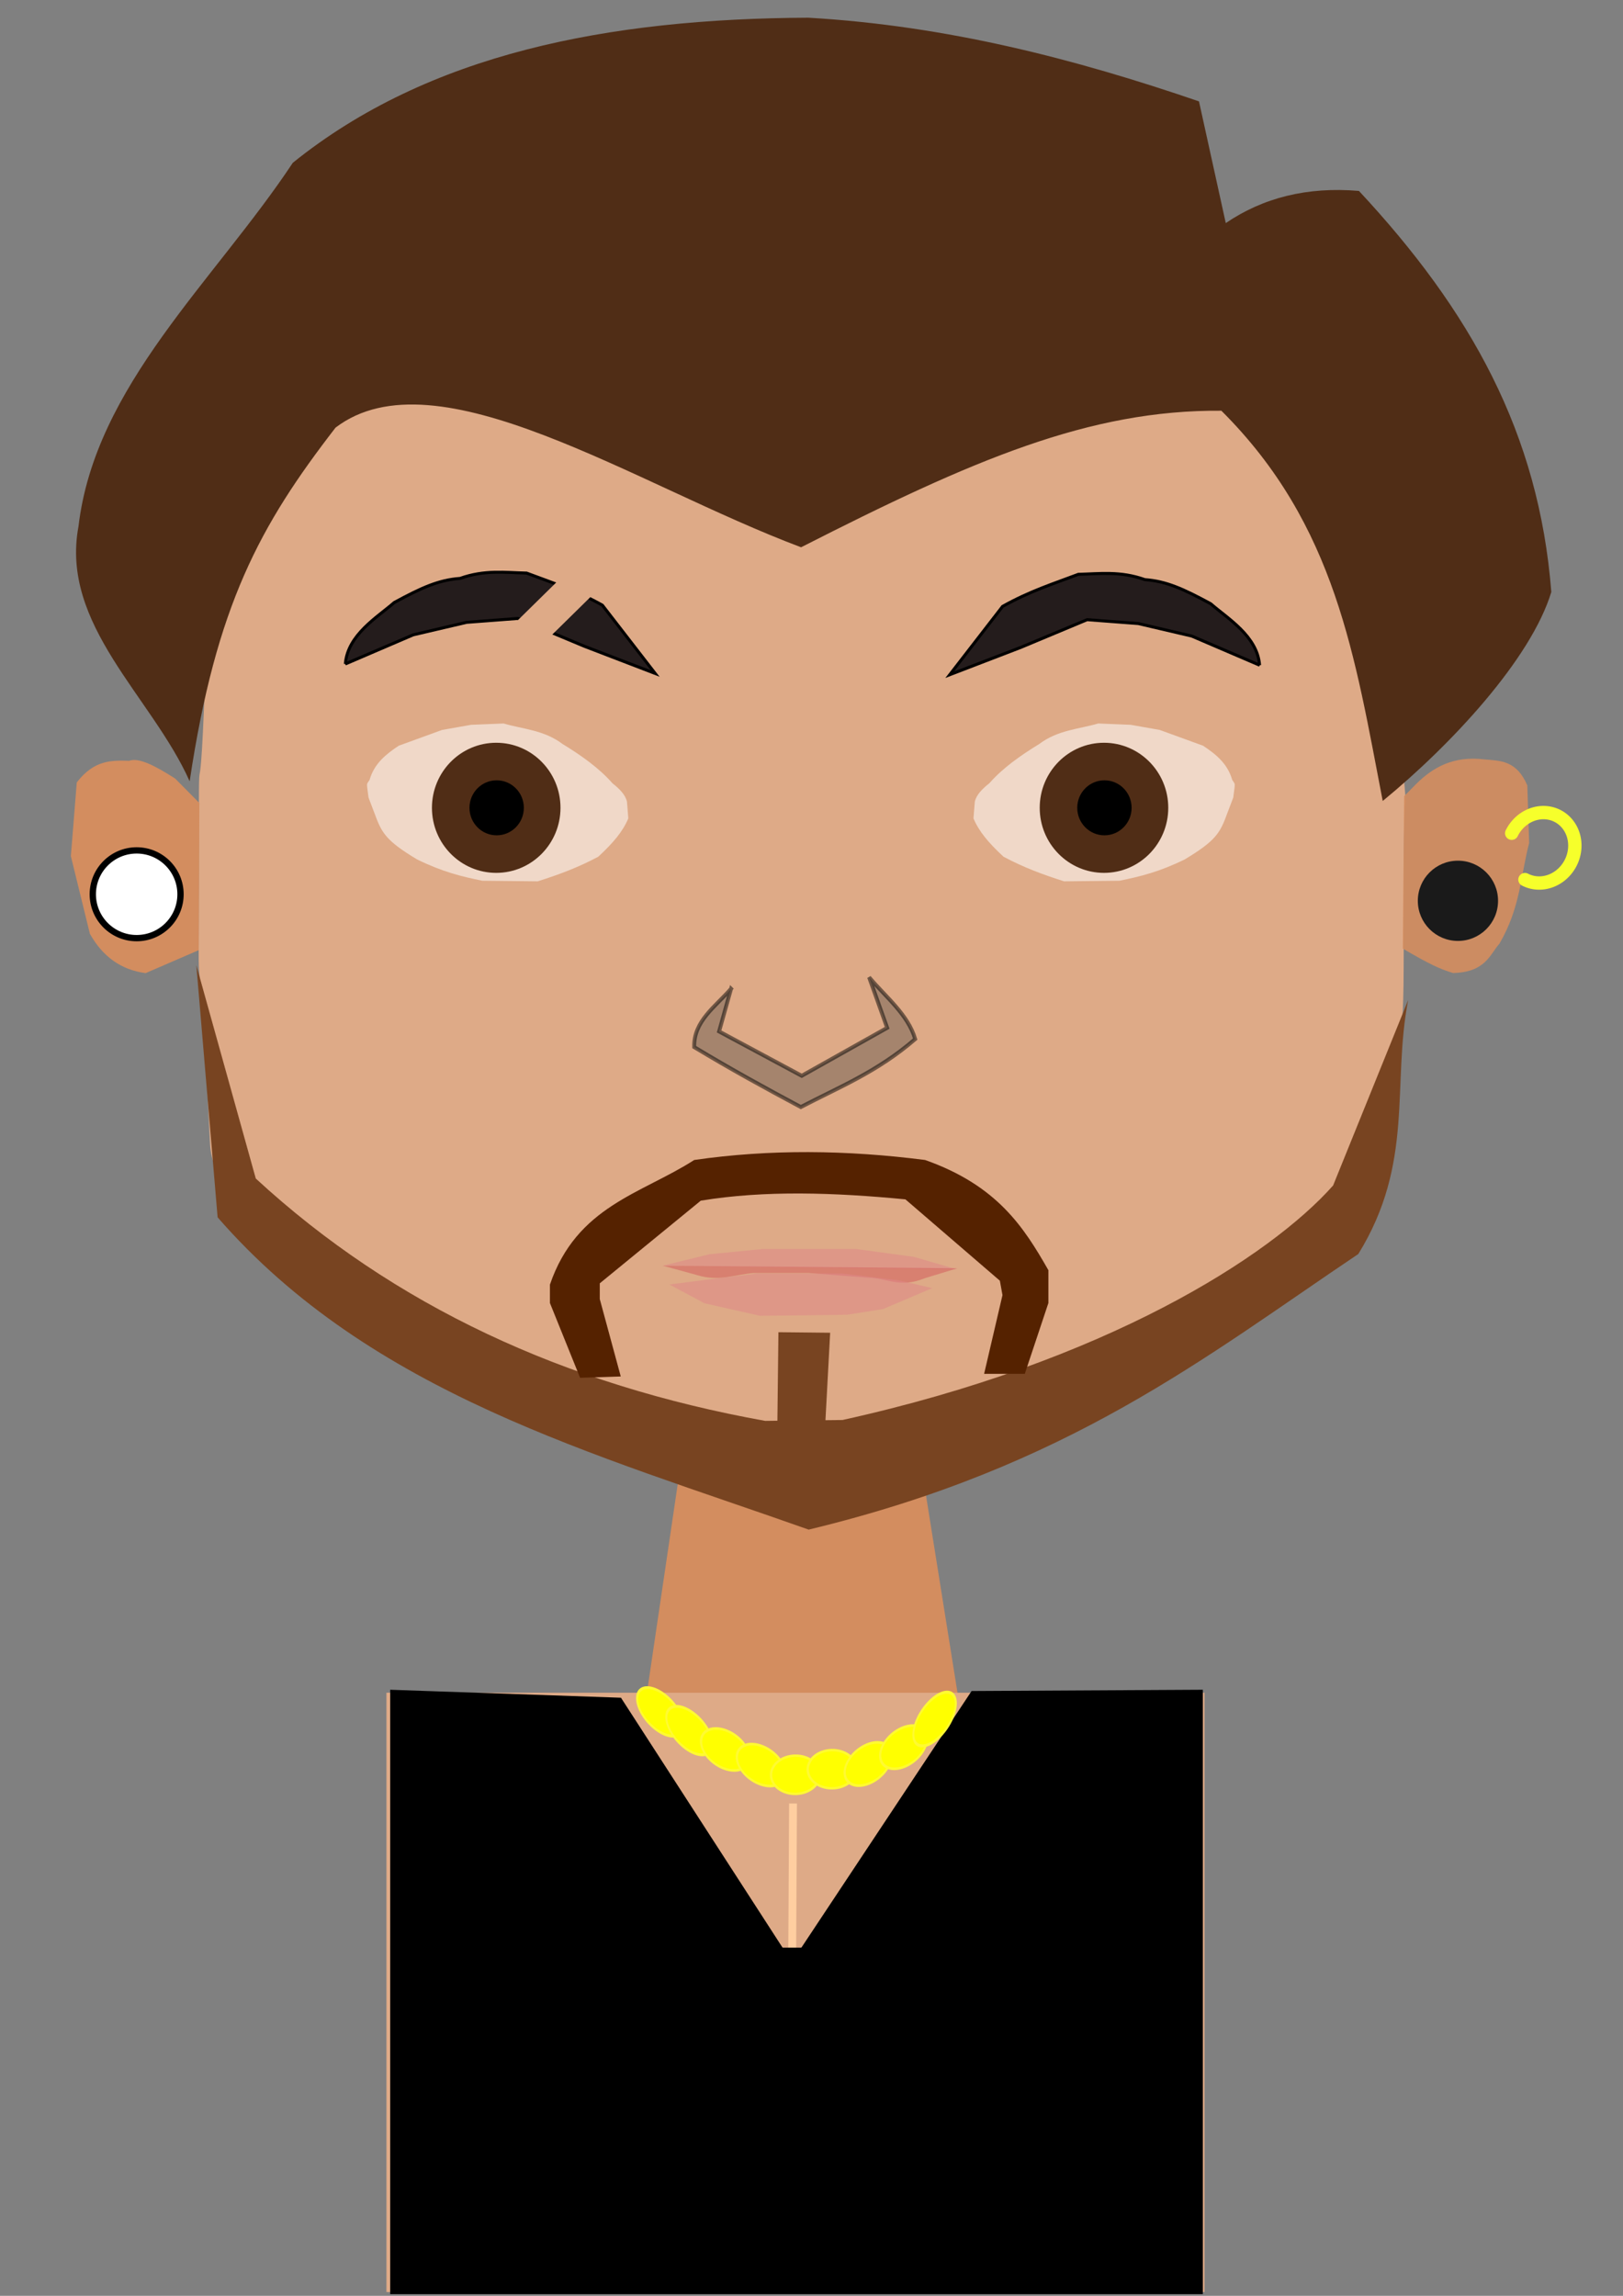 <?xml version="1.0" encoding="UTF-8" standalone="no"?>
<!-- Created with Inkscape (http://www.inkscape.org/) -->

<svg
   xmlns:osb="http://www.openswatchbook.org/uri/2009/osb"
   xmlns:dc="http://purl.org/dc/elements/1.1/"
   xmlns:cc="http://creativecommons.org/ns#"
   xmlns:rdf="http://www.w3.org/1999/02/22-rdf-syntax-ns#"
   xmlns:svg="http://www.w3.org/2000/svg"
   xmlns="http://www.w3.org/2000/svg"
   xmlns:sodipodi="http://sodipodi.sourceforge.net/DTD/sodipodi-0.dtd"
   xmlns:inkscape="http://www.inkscape.org/namespaces/inkscape"
   width="210mm"
   height="297mm"
   viewBox="0 0 744.094 1052.362"
   id="svg2"
   version="1.1"
   inkscape:version="0.91 r13725"
   sodipodi:docname="dessin4362.svg">
  <rect x="0" y="0" width="744.094" height="1052.362" fill="#808080" stroke="none"/>
  <defs
     id="defs4">
    <inkscape:path-effect
       effect="spiro"
       id="path-effect4243"
       is_visible="true" />
    <inkscape:path-effect
       effect="spiro"
       id="path-effect4230"
       is_visible="true" />
    <inkscape:path-effect
       effect="spiro"
       id="path-effect4226"
       is_visible="true" />
    <inkscape:path-effect
       effect="spiro"
       id="path-effect4222"
       is_visible="true" />
    <linearGradient
       id="linearGradient4210"
       osb:paint="solid">
      <stop
         style="stop-color:#f3ff00;stop-opacity:1;"
         offset="0"
         id="stop4212" />
    </linearGradient>
    <linearGradient
       id="linearGradient4204"
       osb:paint="solid">
      <stop
         style="stop-color:#000000;stop-opacity:1;"
         offset="0"
         id="stop4206" />
    </linearGradient>
  </defs>
  <sodipodi:namedview
     id="base"
     pagecolor="#ffffff"
     bordercolor="#666666"
     borderopacity="1.0"
     inkscape:pageopacity="0.0"
     inkscape:pageshadow="2"
     inkscape:zoom="0.39948712"
     inkscape:cx="253.38174"
     inkscape:cy="468.01694"
     inkscape:document-units="px"
     inkscape:current-layer="layer1"
     showgrid="false"
     showguides="false"
     inkscape:window-width="1366"
     inkscape:window-height="693"
     inkscape:window-x="0"
     inkscape:window-y="24"
     inkscape:window-maximized="1" />
  <g
     inkscape:label="Capa 1"
     inkscape:groupmode="layer"
     id="layer1">
    <path
       style="opacity:1;fill:#deaa87;fill-opacity:1;fill-rule:evenodd;stroke:none;stroke-width:55.69;stroke-linecap:round;stroke-linejoin:bevel;stroke-miterlimit:4;stroke-dasharray:none;stroke-opacity:0.978"
       d="m 643.551,407.542 c 0,84.255 0.64,45.927 -11.33,127.296 C 622.037,604.065 414.186,688.842 363.951,690.543 295.045,692.877 99.2,582.71 96.322,524.632 90.099,399.085 91.156,483.292 91.156,399.037 c 0,-84.255 5.5e-5,0 3.465,-104.332 1.267,-38.163 49.968,-104.827 100.618,-155.379 48.829,-48.735 118.08,-76.022 160.207,-76.022 42.128,0 117.876,17.574 155.283,46.356 32.544,25.04 125.702,141.827 128.296,181.642 8.568,131.548 4.526,31.984 4.526,116.239 z"
       id="path4153"
       inkscape:connector-curvature="0"
       sodipodi:nodetypes="sssssssssss" />
    <path
       style="opacity:1;fill:#d38d5f;fill-opacity:1;fill-rule:evenodd;stroke:none;stroke-width:55.69;stroke-linecap:round;stroke-linejoin:bevel;stroke-miterlimit:4;stroke-dasharray:none;stroke-opacity:0.978"
       d="m 35.194,358.661 c 8.01,-10.441 16.095,-10.136 24.046,-9.923 4.559,-1.711 12.52,2.702 21.039,8.119 l 11.126,11.226 -0.301,67.457 -24.346,10.524 C 55.37,444.561 46.982,438.345 41.208,428.022 L 32.488,392.439 Z"
       id="rect4160"
       inkscape:connector-curvature="0"
       sodipodi:nodetypes="ccccccccc" />
    <path
       style="opacity:0.907;fill:#d38d5f;fill-opacity:1;fill-rule:evenodd;stroke:none;stroke-width:55.69;stroke-linecap:round;stroke-linejoin:bevel;stroke-miterlimit:4;stroke-dasharray:none;stroke-opacity:0.978"
       d="m 649.158,359.46 c 7.826,-7.795 17.297,-13.124 31.503,-11.35 7.236,0.629 14.654,0.41 19.562,11.907 l 0.851,26.366 c -3.993,15.253 -3.912,29.487 -13.617,46.168 -4.479,5.047 -6.361,13.086 -21.254,13.471 -6.31,-1.923 -10.724,-3.992 -23.058,-11.186 l 0.601,-69.863 z"
       id="rect4164"
       inkscape:connector-curvature="0"
       sodipodi:nodetypes="ccccccccc" />
    <path
       style="opacity:1;fill:#d38d5f;fill-opacity:1;fill-rule:evenodd;stroke:none;stroke-width:55.69;stroke-linecap:round;stroke-linejoin:bevel;stroke-miterlimit:4;stroke-dasharray:none;stroke-opacity:0.978"
       d="m 311.54,674.705 c 15.338,6.265 30.666,12.533 54.858,16.585 l 56.559,-15.734 16.16,101.21 -142.885,1.701 z"
       id="rect4168"
       inkscape:connector-curvature="0"
       sodipodi:nodetypes="cccccc" />
    <rect
       style="opacity:1;fill:#deaa87;fill-opacity:1;fill-rule:evenodd;stroke:none;stroke-width:55.69;stroke-linecap:round;stroke-linejoin:bevel;stroke-miterlimit:4;stroke-dasharray:none;stroke-opacity:0.978"
       id="rect4171"
       width="375.074"
       height="274.714"
       x="177.16"
       y="775.915" />
    <path
       style="fill:#502d16;fill-rule:evenodd;stroke:none;stroke-width:1.449px;stroke-linecap:butt;stroke-linejoin:miter;stroke-opacity:1"
       d="M 86.95,358.125 C 99.05,277.359 119.24,240.764 153.846,196.009 c 46.299,-35.252 137.566,26.394 213.432,54.855 78.566,-40.01 132.12,-63.078 192.688,-62.594 52.668,52.467 61.204,112.943 73.97,178.879 31.762,-26.059 68.026,-65.229 77.289,-95.788 -5.692,-72.917 -37.148,-129.065 -88.192,-183.842 -23.825,-2.033 -44.032,3.167 -61.054,14.741 L 549.698,46.47 C 492.858,26.996 434.189,11.791 370.579,8.114 278.959,8.552 196.476,24.454 134.241,74.621 98.189,128.996 43.59,176.746 35.987,241.281 27.503,286.491 69.709,319.381 86.95,358.125 Z"
       id="path4186"
       inkscape:connector-curvature="0"
       sodipodi:nodetypes="ccccccccccccc" />
    <path
       style="opacity:1;fill:#784421;fill-rule:evenodd;stroke:none;stroke-width:1.391px;stroke-linecap:butt;stroke-linejoin:miter;stroke-opacity:1"
       d="m 90.011,442.398 27.257,97.819 c 63.163,58.245 141.524,94.538 233.552,111.089 l 35.453,-0.408 c 120.879,-26.677 196.043,-74.968 224.921,-107.5 l 34.4,-84.975 c -7.528,38.785 2.979,74.563 -22.853,116.399 -70.346,47.229 -132.485,97.536 -251.993,126.33 C 272.648,666.388 170.182,638.906 99.769,558.001 Z"
       id="path4188"
       inkscape:connector-curvature="0"
       sodipodi:nodetypes="cccccccccc" />
    <path
       style="opacity:1;fill:#552200;fill-rule:evenodd;stroke:none;stroke-width:1px;stroke-linecap:butt;stroke-linejoin:miter;stroke-opacity:1"
       d="m 284.6,630.952 -9.622,-35.483 0,-7.217 46.308,-37.888 c 29.418,-4.838 61.212,-3.736 93.818,-0.601 l 43.301,37.287 1.203,6.615 -8.42,36.084 18.643,0 10.825,-32.476 0,-15.035 c -11.189,-19.573 -23.339,-38.803 -56.532,-50.518 -36.053,-4.622 -71.397,-4.997 -105.846,4e-5 -24.079,15.495 -53.833,21.061 -66.154,57.133 l 0,8.42 13.832,34.28 z"
       id="path4190"
       inkscape:connector-curvature="0"
       sodipodi:nodetypes="ccccccccccccccccc" />
    <path
       style="opacity:1;fill:#784421;fill-rule:evenodd;stroke:none;stroke-width:1px;stroke-linecap:butt;stroke-linejoin:miter;stroke-opacity:1"
       d="m 356.881,610.662 23.721,0.249 -2.302,42.82 -21.917,-0.103 z"
       id="path4192"
       inkscape:connector-curvature="0"
       sodipodi:nodetypes="ccccc" />
    <path
       style="opacity:0.493;fill:#6c5d53;fill-rule:evenodd;stroke:#000000;stroke-width:1.783px;stroke-linecap:butt;stroke-linejoin:miter;stroke-opacity:1"
       d="m 335.169,453.225 -5.489,19.573 37.882,20.326 39.175,-21.979 -8.281,-23.184 c 7.697,9.119 17.805,17.033 21.136,28.335 -17.484,15.112 -34.968,22.022 -52.452,31.159 -15.982,-8.546 -32.096,-17.356 -48.872,-27.489 -0.318,-11.889 9.781,-18.571 16.901,-26.741 z"
       id="path4194"
       inkscape:connector-curvature="0"
       sodipodi:nodetypes="ccccccccc" />
    <path
       style="fill:#241c1c;fill-rule:evenodd;stroke:#000000;stroke-width:1.376px;stroke-linecap:butt;stroke-linejoin:miter;stroke-opacity:1"
       d="m 158.332,304.351 31.116,-13.352 24.485,-5.731 23.473,-1.776 30.516,12.749 32.454,12.463 -24.222,-31.303 c -12.666,-7.086 -23.46,-10.428 -34.72,-14.701 -9.813,-0.243 -19.257,-1.592 -30.491,2.427 -9.843,0.72 -17.601,4.229 -30.202,11.06 -7.714,6.739 -21.368,14.762 -22.409,28.163 z"
       id="path4196"
       inkscape:connector-curvature="0"
       sodipodi:nodetypes="ccccccccccc" />
    <path
       sodipodi:nodetypes="ccccccccccc"
       inkscape:connector-curvature="0"
       id="path4146"
       d="m 577.483,304.914 -31.116,-13.352 -24.485,-5.731 -23.473,-1.776 -30.516,12.749 -32.454,12.463 24.222,-31.303 c 12.666,-7.086 23.46,-10.428 34.72,-14.701 9.813,-0.243 19.257,-1.592 30.491,2.427 9.843,0.72 17.601,4.229 30.202,11.06 7.714,6.739 21.368,14.762 22.409,28.163 z"
       style="fill:#241c1c;fill-rule:evenodd;stroke:#000000;stroke-width:1.376px;stroke-linecap:butt;stroke-linejoin:miter;stroke-opacity:1" />
    <path
       sodipodi:nodetypes="ccccccccccccccccc"
       style="opacity:0.546;fill:#ffffff;fill-opacity:1;fill-rule:evenodd;stroke:none;stroke-width:0.358px;stroke-linecap:butt;stroke-linejoin:miter;stroke-opacity:1"
       d="m 169.439,357.486 c 2.149,-7.53 7.561,-11.797 13.372,-15.666 l 9.932,-3.614 9.932,-3.614 13.3,-2.351 14.904,-0.608 c 9.085,2.653 18.463,2.955 27.07,9.429 8.704,5.322 16.746,11.041 22.812,17.945 3.311,2.623 6.016,5.367 6.691,8.516 l 0.608,7.604 c -2.53,6.025 -6.818,11.115 -13.781,17.585 -9.571,5.071 -18.018,8.169 -27.772,11.276 l -25.361,-0.271 c -9.77,-1.995 -18.239,-4.061 -29.89,-9.755 -14.326,-8.611 -16.266,-12.118 -19.549,-21.163 l -2.749,-7.217 c -0.912,-7.3 -1.049,-5.662 0.481,-8.096 z"
       id="path4175"
       inkscape:connector-curvature="0" />
    <g
       id="g4163"
       transform="matrix(1.341,0,0,1.341,-484.385,-150.079)">
      <ellipse
         style="opacity:1;fill:#502d16;fill-opacity:1;fill-rule:evenodd;stroke:none;stroke-width:55.69;stroke-linecap:round;stroke-linejoin:bevel;stroke-miterlimit:4;stroke-dasharray:none;stroke-opacity:0.978"
         id="ellipse4161"
         cx="530.86"
         cy="388.045"
         rx="21.974"
         ry="22.236" />
      <ellipse
         ry="9.403"
         rx="9.293"
         cy="388.045"
         cx="531.011"
         id="path4159"
         style="opacity:1;fill:#000000;fill-opacity:1;fill-rule:evenodd;stroke:none;stroke-width:55.69;stroke-linecap:round;stroke-linejoin:bevel;stroke-miterlimit:4;stroke-dasharray:none;stroke-opacity:0.978" />
    </g>
    <path
       inkscape:connector-curvature="0"
       id="path4173"
       d="m 564.93,357.486 c -2.149,-7.53 -7.561,-11.797 -13.372,-15.666 l -9.932,-3.614 -9.932,-3.614 -13.3,-2.351 -14.904,-0.608 c -9.085,2.653 -18.463,2.955 -27.07,9.429 -8.704,5.322 -16.746,11.041 -22.812,17.945 -3.311,2.623 -6.016,5.367 -6.691,8.516 l -0.608,7.604 c 2.53,6.025 6.818,11.115 13.781,17.585 9.571,5.071 18.018,8.169 27.772,11.276 l 25.361,-0.271 c 9.77,-1.995 18.239,-4.061 29.89,-9.755 14.326,-8.611 16.266,-12.118 19.549,-21.163 l 2.749,-7.217 c 0.912,-7.3 1.049,-5.662 -0.481,-8.096 z"
       style="opacity:0.546;fill:#ffffff;fill-opacity:1;fill-rule:evenodd;stroke:none;stroke-width:0.358px;stroke-linecap:butt;stroke-linejoin:miter;stroke-opacity:1"
       sodipodi:nodetypes="ccccccccccccccccc" />
    <g
       transform="matrix(1.341,0,0,1.341,-205.739,-150.079)"
       id="g4167">
      <ellipse
         ry="22.236"
         rx="21.974"
         cy="388.045"
         cx="530.86"
         id="ellipse4169"
         style="opacity:1;fill:#502d16;fill-opacity:1;fill-rule:evenodd;stroke:none;stroke-width:55.69;stroke-linecap:round;stroke-linejoin:bevel;stroke-miterlimit:4;stroke-dasharray:none;stroke-opacity:0.978" />
      <ellipse
         style="opacity:1;fill:#000000;fill-opacity:1;fill-rule:evenodd;stroke:none;stroke-width:55.69;stroke-linecap:round;stroke-linejoin:bevel;stroke-miterlimit:4;stroke-dasharray:none;stroke-opacity:0.978"
         id="ellipse4171"
         cx="531.011"
         cy="388.045"
         rx="9.293"
         ry="9.403" />
    </g>
    <path
       style="opacity:0.554;fill:#de8787;fill-rule:evenodd;stroke:none;stroke-width:1px;stroke-linecap:butt;stroke-linejoin:miter;stroke-opacity:1"
       d="m 303.835,580.176 21.425,-5.263 24.365,-2.392 42.849,0 26.466,3.588 19.744,5.741 z"
       id="path4179"
       inkscape:connector-curvature="0" />
    <path
       style="opacity:0.554;fill:#d35f5f;fill-opacity:1;fill-rule:evenodd;stroke:none;stroke-width:1px;stroke-linecap:butt;stroke-linejoin:miter;stroke-opacity:1"
       d="m 303.863,580.176 135.029,1.196 -14.909,4.545 c -11.522,4.74 -17.322,-0.16 -25.983,-0.239 l -27.261,-2.153 -25.131,0 c -8.059,0.575 -15.206,3.71 -24.28,1.435 z"
       id="path4181"
       inkscape:connector-curvature="0"
       sodipodi:nodetypes="cccccccc" />
    <path
       style="opacity:0.554;fill:#de8787;fill-opacity:1;fill-rule:evenodd;stroke:none;stroke-width:1px;stroke-linecap:butt;stroke-linejoin:miter;stroke-opacity:1"
       d="m 306.875,588.788 20.388,-2.631 19.673,-2.392 39.346,0 25.754,3.11 15.381,3.588 -22.535,9.568 -16.454,2.631 -40.061,0.478 -25.396,-5.741 z"
       id="path4183"
       inkscape:connector-curvature="0" />
    <path
       style="opacity:1;fill:none;fill-opacity:1;fill-rule:evenodd;stroke:#f6ff2b;stroke-width:6.117;stroke-linecap:round;stroke-linejoin:bevel;stroke-miterlimit:4;stroke-dasharray:none;stroke-opacity:1"
       id="path4202"
       sodipodi:type="arc"
       sodipodi:cx="-805.65027"
       sodipodi:cy="-36.257519"
       sodipodi:rx="15.125676"
       sodipodi:ry="16.38615"
       sodipodi:start="0"
       sodipodi:end="4.7308108"
       d="m -790.525,-36.258 a 15.126,16.386 0 0 1 -9.402,15.168 15.126,16.386 0 0 1 -16.517,-3.688 15.126,16.386 0 0 1 -3.099,-17.959 15.126,16.386 0 0 1 14.172,-9.904"
       sodipodi:open="true"
       transform="matrix(-0.897,-0.442,0.442,-0.897,0,0)" />
    <circle
       style="opacity:1;fill:#1a1a1a;fill-opacity:1;fill-rule:evenodd;stroke:none;stroke-width:1.7;stroke-linecap:round;stroke-linejoin:bevel;stroke-miterlimit:4;stroke-dasharray:none;stroke-opacity:1"
       id="path4216"
       cx="668.417"
       cy="412.914"
       r="18.392" />
    <path
       style="opacity:1;fill:#ffffff;fill-opacity:1;fill-rule:evenodd;stroke:none;stroke-width:1.7;stroke-linecap:round;stroke-linejoin:bevel;stroke-miterlimit:4;stroke-dasharray:none;stroke-opacity:1"
       id="path4218"
       d="m 751.419,407.784 c 0.227,0.73 0.359,1.48 0.452,2.237 0.032,0.659 0.24,1.287 0.354,1.933 0.094,0.656 0.164,1.315 0.27,1.969 0.115,0.437 0.213,0.879 0.331,1.315 0,0 -2.542,1.38 -2.542,1.38 l 0,0 c -0.119,-0.446 -0.218,-0.897 -0.339,-1.342 -0.114,-0.651 -0.2,-1.307 -0.276,-1.964 -0.113,-0.654 -0.331,-1.288 -0.343,-1.957 -0.079,-0.733 -0.18,-1.473 -0.485,-2.151 0,0 2.579,-1.42 2.579,-1.42 z"
       inkscape:connector-curvature="0" />
    <path
       style="opacity:1;fill:#000000;fill-opacity:1;fill-rule:evenodd;stroke:none;stroke-width:200;stroke-linecap:round;stroke-linejoin:bevel;stroke-miterlimit:4;stroke-dasharray:none;stroke-opacity:1"
       d="m 178.889,774.552 105.807,3.661 78.343,121.139 82.412,-124.218 106.007,-0.582 0,277.039 -372.569,0 z"
       id="rect4232"
       inkscape:connector-curvature="0"
       sodipodi:nodetypes="cccccccc" />
    <path
       style="fill:#000000;fill-opacity:1;fill-rule:evenodd;stroke:#ffcea0;stroke-width:3.598px;stroke-linecap:butt;stroke-linejoin:miter;stroke-opacity:1"
       d="m 363.581,826.696 -0.398,72.842"
       id="path4237"
       inkscape:connector-curvature="0"
       sodipodi:nodetypes="cc" />
    <rect
       style="opacity:1;fill:#000000;fill-opacity:1;fill-rule:evenodd;stroke:none;stroke-width:200;stroke-linecap:round;stroke-linejoin:bevel;stroke-miterlimit:4;stroke-dasharray:none;stroke-opacity:1"
       id="rect4239"
       width="101.103"
       height="27.863"
       x="317.806"
       y="892.771" />
    <ellipse
       style="opacity:1;fill:#ffff00;fill-opacity:1;fill-rule:evenodd;stroke:#fffa31;stroke-width:1.156;stroke-linecap:round;stroke-linejoin:bevel;stroke-miterlimit:4;stroke-dasharray:none;stroke-opacity:1"
       id="path4245"
       cx="521.82"
       cy="486.777"
       rx="12.93"
       ry="8.22"
       transform="matrix(0.802,0.598,-0.238,0.971,0,0)" />
    <ellipse
       transform="matrix(0.802,0.598,-0.238,0.971,0,0)"
       ry="8.22"
       rx="12.93"
       cy="485.54"
       cx="538.154"
       id="ellipse4247"
       style="opacity:1;fill:#ffff00;fill-opacity:1;fill-rule:evenodd;stroke:#fffa31;stroke-width:1.156;stroke-linecap:round;stroke-linejoin:bevel;stroke-miterlimit:4;stroke-dasharray:none;stroke-opacity:1" />
    <ellipse
       style="opacity:1;fill:#ffff00;fill-opacity:1;fill-rule:evenodd;stroke:#fffa31;stroke-width:1.129;stroke-linecap:round;stroke-linejoin:bevel;stroke-miterlimit:4;stroke-dasharray:none;stroke-opacity:1"
       id="ellipse4249"
       cx="443.14"
       cy="638.89"
       rx="11.835"
       ry="8.572"
       transform="matrix(0.926,0.378,-0.122,0.993,0,0)" />
    <ellipse
       transform="matrix(0.926,0.378,-0.122,0.993,0,0)"
       ry="8.572"
       rx="11.835"
       cy="639.326"
       cx="460.926"
       id="ellipse4251"
       style="opacity:1;fill:#ffff00;fill-opacity:1;fill-rule:evenodd;stroke:#fffa31;stroke-width:1.129;stroke-linecap:round;stroke-linejoin:bevel;stroke-miterlimit:4;stroke-dasharray:none;stroke-opacity:1"
       inkscape:transform-center-x="1.1754616"
       inkscape:transform-center-y="-0.60393565" />
    <ellipse
       inkscape:transform-center-y="-0.087296907"
       inkscape:transform-center-x="1.2165447"
       style="opacity:1;fill:#ffff00;fill-opacity:1;fill-rule:evenodd;stroke:#fffa31;stroke-width:1.109;stroke-linecap:round;stroke-linejoin:bevel;stroke-miterlimit:4;stroke-dasharray:none;stroke-opacity:1"
       id="ellipse4253"
       cx="337.474"
       cy="823.807"
       rx="11.168"
       ry="8.764"
       transform="matrix(1,-0.028,0.033,0.999,0,0)" />
    <ellipse
       transform="matrix(1,-0.028,0.033,0.999,0,0)"
       ry="8.764"
       rx="11.168"
       cy="821.717"
       cx="354.376"
       id="ellipse4255"
       style="opacity:1;fill:#ffff00;fill-opacity:1;fill-rule:evenodd;stroke:#fffa31;stroke-width:1.109;stroke-linecap:round;stroke-linejoin:bevel;stroke-miterlimit:4;stroke-dasharray:none;stroke-opacity:1"
       inkscape:transform-center-x="1.2166383"
       inkscape:transform-center-y="-0.087368536" />
    <ellipse
       inkscape:transform-center-y="0.45294018"
       inkscape:transform-center-x="1.174655"
       style="opacity:1;fill:#ffff00;fill-opacity:1;fill-rule:evenodd;stroke:#fffa31;stroke-width:1.129;stroke-linecap:round;stroke-linejoin:bevel;stroke-miterlimit:4;stroke-dasharray:none;stroke-opacity:1"
       id="ellipse4257"
       cx="242.762"
       cy="933.874"
       rx="11.828"
       ry="8.574"
       transform="matrix(0.897,-0.443,0.193,0.981,0,0)" />
    <ellipse
       transform="matrix(0.897,-0.443,0.193,0.981,0,0)"
       ry="8.574"
       rx="11.828"
       cy="934.17"
       cx="260.825"
       id="ellipse4259"
       style="opacity:1;fill:#ffff00;fill-opacity:1;fill-rule:evenodd;stroke:#fffa31;stroke-width:1.129;stroke-linecap:round;stroke-linejoin:bevel;stroke-miterlimit:4;stroke-dasharray:none;stroke-opacity:1"
       inkscape:transform-center-x="1.1747761"
       inkscape:transform-center-y="0.45263701" />
    <ellipse
       inkscape:transform-center-y="0.96007679"
       inkscape:transform-center-x="1.0504"
       style="opacity:1;fill:#ffff00;fill-opacity:1;fill-rule:evenodd;stroke:#fffa31;stroke-width:1.166;stroke-linecap:round;stroke-linejoin:bevel;stroke-miterlimit:4;stroke-dasharray:none;stroke-opacity:1"
       id="ellipse4261"
       cx="127.482"
       cy="943.634"
       rx="13.504"
       ry="8.017"
       transform="matrix(0.689,-0.725,0.361,0.933,0,0)" />
    <rect
       style="opacity:1;fill:#deaa87;fill-opacity:1;fill-rule:evenodd;stroke:none;stroke-width:0.322;stroke-linecap:round;stroke-linejoin:bevel;stroke-miterlimit:4;stroke-dasharray:none;stroke-opacity:1"
       id="rect4263"
       width="15.762"
       height="67.55"
       x="369.212"
       y="-17.411"
       transform="matrix(0.701,0.713,-0.713,0.701,0,0)" />
    <circle
       style="opacity:1;fill:#ffffff;fill-opacity:1;fill-rule:evenodd;stroke:#000000;stroke-width:2.89;stroke-linecap:round;stroke-linejoin:bevel;stroke-miterlimit:4;stroke-dasharray:none;stroke-opacity:1"
       id="path4268"
       cx="62.653"
       cy="409.917"
       r="20.109" />
  </g>
</svg>
